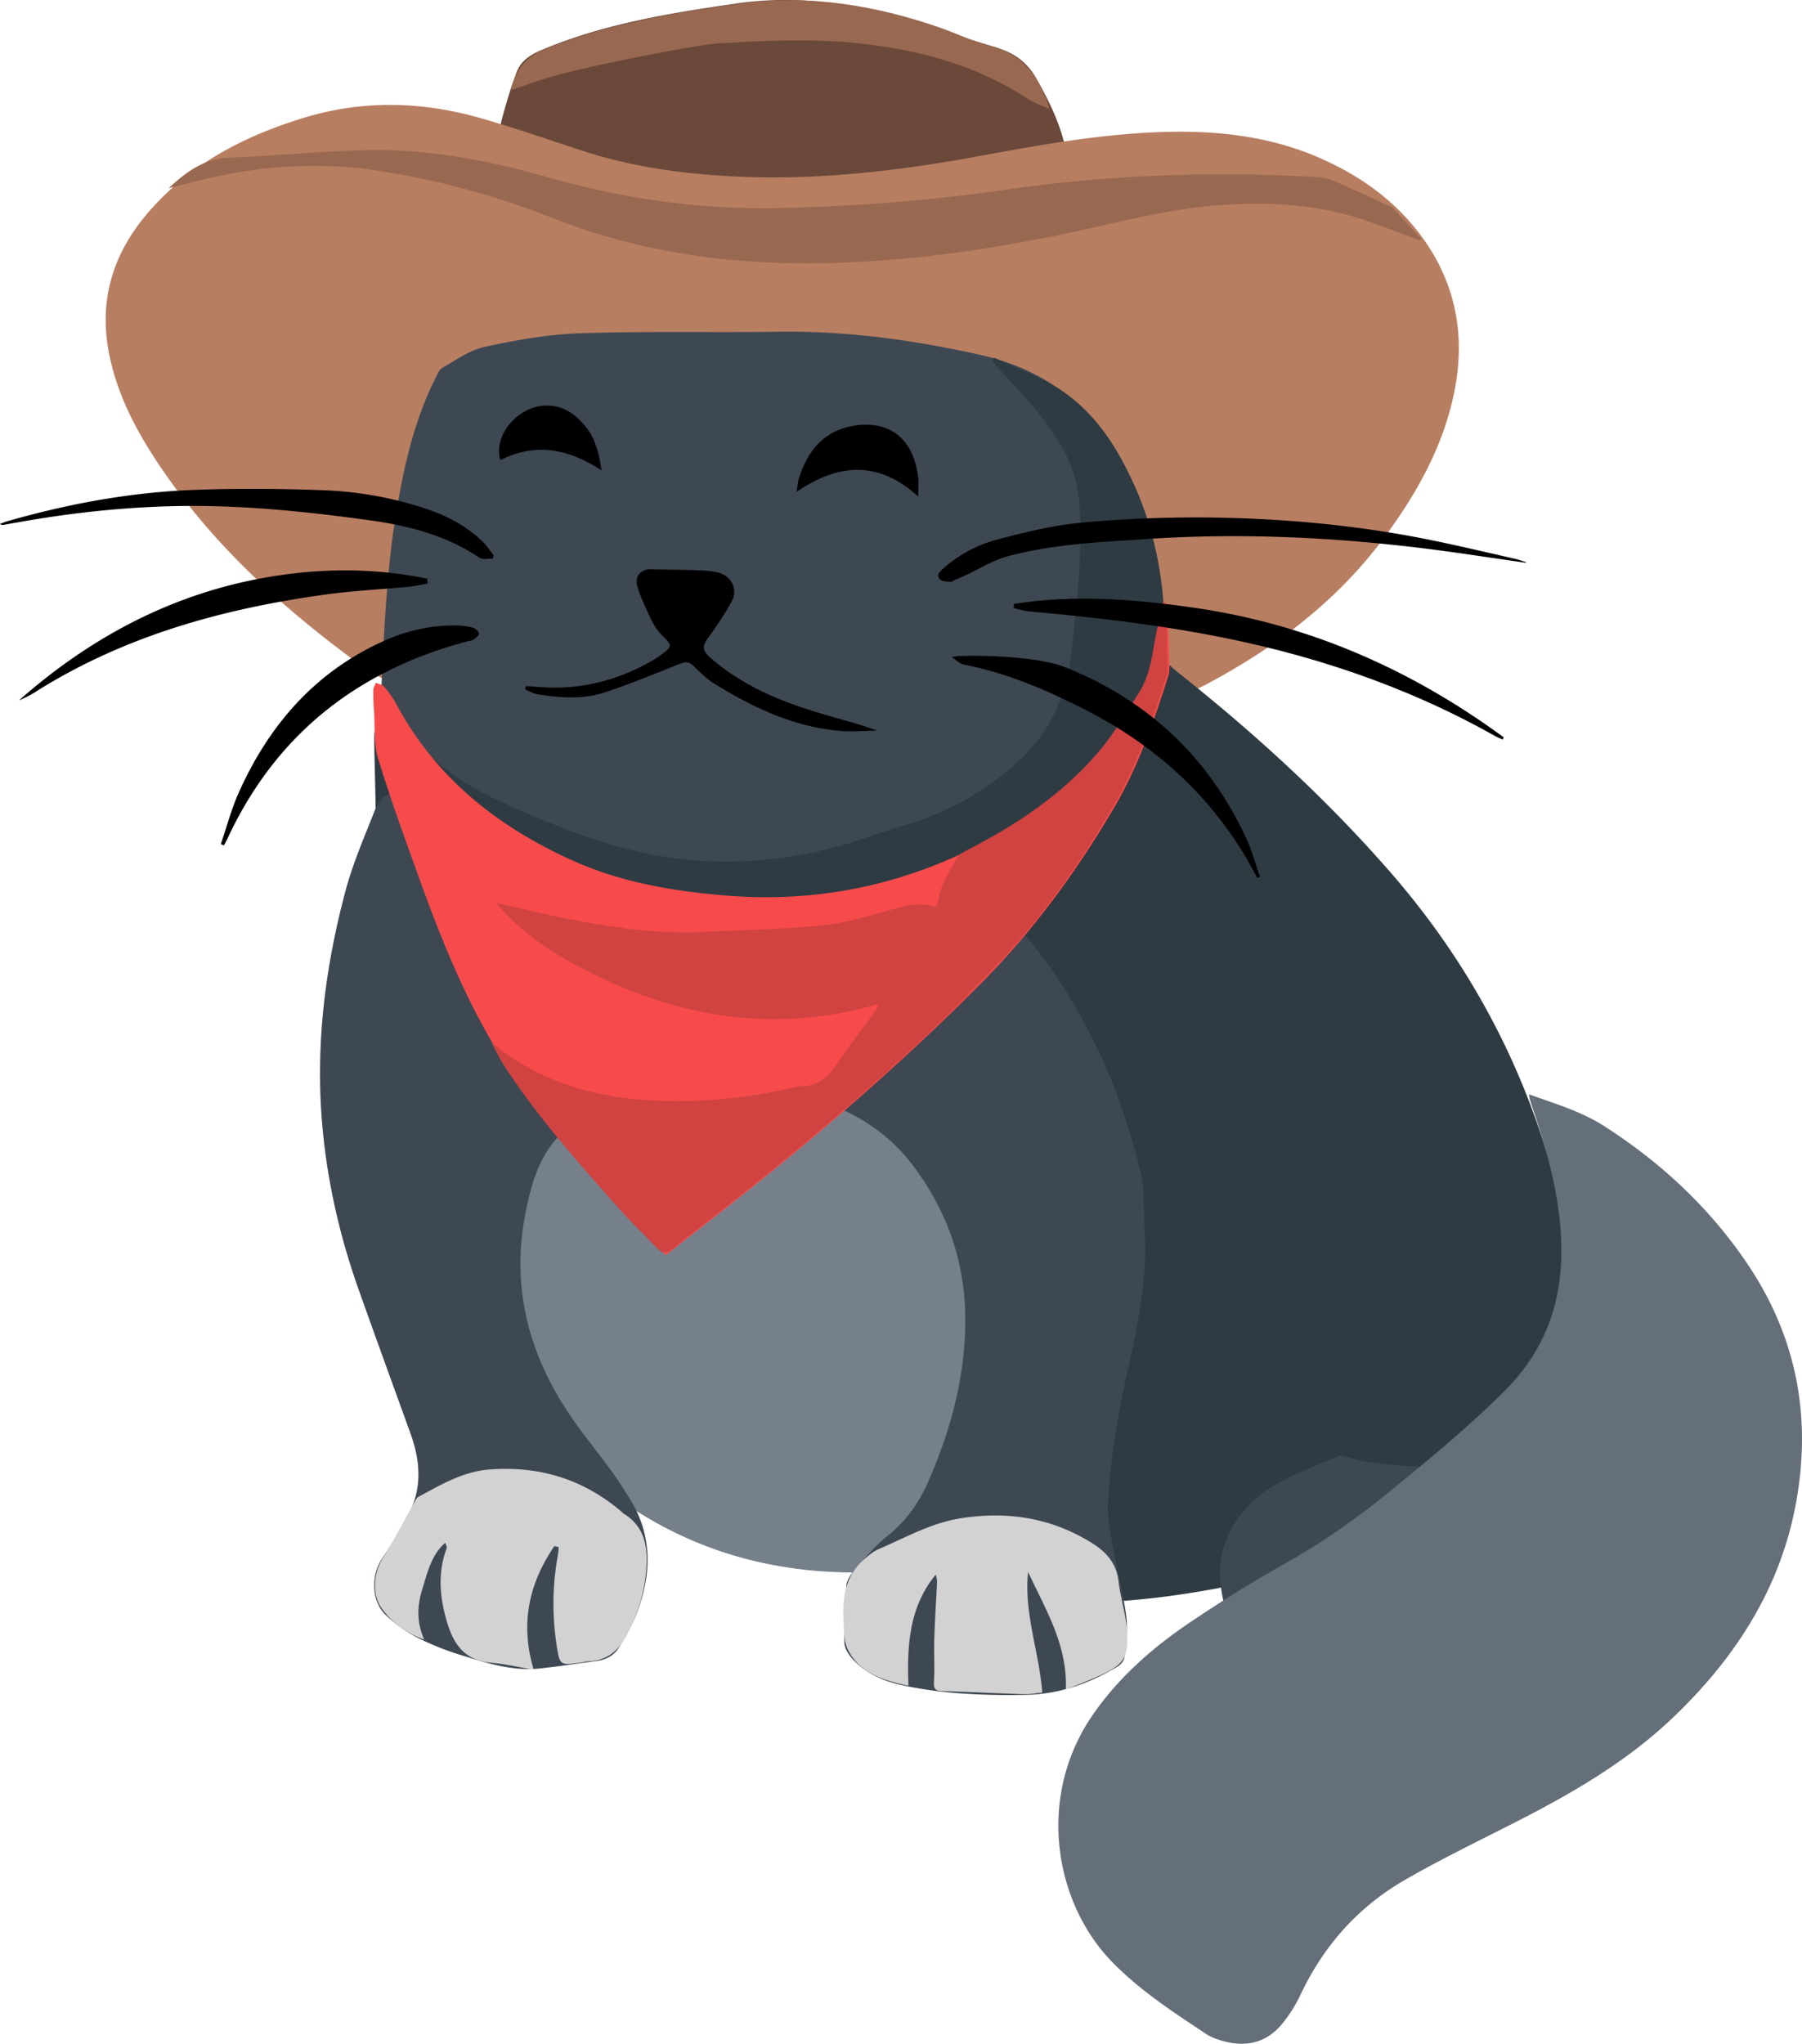 <svg xmlns="http://www.w3.org/2000/svg" viewBox="0 0 1738.22 1970.92"><defs><style>.cls-1{fill:#6a493a;}.cls-2{fill:#996850;}.cls-3{fill:#b87e61;}.cls-4{fill:#3e4852;}.cls-5{fill:#2e3b43;}.cls-6{fill:#75808b;}.cls-7{fill:#d2d2d2;}.cls-8{fill:#656f79;}.cls-9{fill:#f74b4b;}.cls-10{fill:#d04341;}</style></defs><g id="Layer_2" data-name="Layer 2"><g id="Layer_1-2" data-name="Layer 1"><path id="Layer" class="cls-1" d="M485.2,160.23c1-8,1.8-14,2.3-20a21.32,21.32,0,0,0-.8-6.1c-1.2-5.5-4.5-11.4-3.3-16.3a493.83,493.83,0,0,1,14.7-47.6c3.8-10.6,12.1-16.7,22.7-21.3,61-26,125.9-36.4,190.7-45.7,66.4-9.5,131.2,2.9,194.3,24.9,18.9,6.6,38.1,12.4,57.3,18.4,15.8,5,28,14.1,36.3,28.7,16.9,29.5,30.7,60,31.9,94.6.3,8.5-2.9,17.1-5.2,29.2,6.9,9.9,16.2,23.4,26.1,37.7-14.9,6.3-28.7,5.1-41.1-3.8-6.4-4.6-10.8-12-16.3-18-2-2.2-4.1-5-6.7-5.6-23.3-5.6-46.7-10.9-70.1-16.2-1.9-.4-3.8-.7-6.2-1.1-.2,2.3-.5,4.2-.5,6.1,0,28.9-18.7,51.5-47.5,52.9-22.7,1.1-45.9.3-68.3-3.4-42-6.9-83.8-15.6-125.3-25.5-15.6-3.7-30.6-11.7-44.7-19.9-8.7-5.1-15.9-13.5-22-21.8-4.1-5.6-7.8-9.7-14.7-11.2-7.1-1.5-15.6-7.4-20.5-5.1-5.7,2.6-8.3,12.1-11.9,18.8-6,11.2-11.1,23-17.8,33.8-10.1,16.3-28.4,24-46,20.4s-31.7-16.6-33.5-34.9c-1-10.5,2.4-21.6,4.6-32.2.4-1.8,3.9-3.5,6.2-4.4C475.5,163.33,481.3,161.53,485.2,160.23Z"/><path id="Layer-2" data-name="Layer" class="cls-2" d="M492.2,87.13c5.6-19.6,14.4-32.2,33.1-39.7,61.3-24.5,125.6-35.5,190.2-44.2,65.1-8.8,130.1,2.1,191.7,23.6,15.7,5.5,29.8,12.6,46,16.7,24.6,6.2,41.9,20.2,52.2,43.2,2.5,5.6,5.4,11.1,6.7,18.5-7.2-3.4-14.9-6.1-21.5-10.4-49.3-32.2-104.1-46.7-161.9-53-45.3-4.9-90.4-2.7-135.6,0-22,1.3-137.2,23.7-172.2,35.5C511.8,80.43,502.8,83.53,492.2,87.13Z"/><path id="Layer-3" data-name="Layer" class="cls-3" d="M672.4,581.13c17.9,3.8,35.7,7.8,53.6,11.5,46.3,9.8,92.8,17.3,140.3,17.8,31.4.3,62.8,2.2,94.1.9a346.4,346.4,0,0,0,46.3-5.7c2.6-.5,6.3-.4,3.4-5-8.4-13.3-9.1-27.7-5.5-42.5.1-.4-.3-1-.6-1.7-6.2,1.9-12.2,4.1-18.5,5.6-39.3,9.2-73.4-15.9-75.8-56.3-1.6-26.6,5-51.4,17.4-75,7.8-14.9,7.1-15-10.2-16.2-23.4-1.7-46.8-3.9-70.2-5.9-4.5-.4-9-.6-14.8-1,6,6.8,11.5,12.4,14.8,19.6,12.1,26.4.8,55.9-26.4,69.1-15,7.3-31.2,10-47.6,11.6-34.8,3.2-69.5.6-104.1-3.8-47-6-92.6-18.1-138-31.3-2-.6-4-2.5-6.8-.3,3.5,5.7,9.6,8.5,14.4,12.6,6.5,5.5,13.4,10.5,18.8,17.1,15.4,18.8,17.2,42.6,4.6,60.5-13.2,18.6-36,25.3-59,17.2-12.9-4.6-24.9-10.9-36.5-17.9-6.1-3.7-12.7-5.6-21.5-8,10.5,12.2,19.9,22.7,28.7,33.6,16.4,20.3,16.9,44.7,1.4,63-10.1,12-23.3,17.3-39.1,16.2-10.7-.7-21.3,2.6-32.1.3-23.6-4.9-43.8-16.9-62.7-30.9-70.7-52.3-135-111.2-184.9-184.3-22.9-33.6-42.1-69-50.4-109.5-10.4-50.7,2.3-95.4,35-134.6,40-48,92.8-75.8,151.5-93.9,58-17.9,115.8-16.3,173.8.6,32.3,9.4,64.1,20.4,96.1,30.9,45,14.7,91.3,21.5,138.3,24.3,81.5,4.9,162-4.1,242.1-18.8,52.3-9.6,104.7-19.2,157.7-22.6,61.2-4,121.7.1,178.6,26.5,36.6,16.9,68.3,40.2,92.4,72.8,33,44.7,42.7,94.9,32.1,148.9-10.1,51.6-34.8,96.5-65.4,138.5-46.1,63.4-106.8,109.4-175.4,145.6-15.4,8.1-32,12.9-49.9,9.2-1.4-.3-3.1,0-4.1-.8-11-7.8-22.2-3.2-33.3-.4-32.8,8-66.1,12.5-99.7,14.8-50.8,3.4-99.6-6.1-147.6-22-49.6-16.5-97.4-36.6-140.7-66.4-5.3-3.6-10.4-7.6-15.6-11.3A12.38,12.38,0,0,0,672.4,581.13Z"/><path id="Layer-4" data-name="Layer" class="cls-2" d="M162.8,181.43c17.6-16.5,34.7-28.5,58.3-29.4,45.8-1.8,91.4-6.6,137.2-7.2,58.7-.8,115.9,10.6,172.1,26.6,72.4,20.5,145.9,30.9,221.2,29.2,72.2-1.6,144.2-6.9,215.6-17.3,101.5-14.8,203.3-18.5,305.6-12.4,5.7.3,11.5,2.6,16.8,4.9,16.1,6.9,32,14.3,47.9,21.6,2,.9,4.6,1.5,6,3,9.2,9.8,18.2,19.9,27.3,29.8-.5.5-.9,1-1.4,1.6-15.1-5.7-30.3-11.4-45.5-16.9-48.5-17.9-98.7-20.9-149.7-16.9-49.3,3.8-96.8,16.9-145,27-74.9,15.7-150.3,26.5-227,28.6-92.3,2.5-181.8-9-268.6-43.2A776.28,776.28,0,0,0,360.2,164c-56.6-8.1-112.3-3.6-167.5,9.9C183.5,176.13,174.1,178.53,162.8,181.43Z"/><path id="Layer-5" data-name="Layer" class="cls-4" d="M704,883.73H658.1c-6.1-.7-12.2-1.5-18.4-2-31.6-2.4-62-8.8-89.9-24.8-64.1-36.7-117.6-85.8-168.1-138.9-12.2-12.8-15.4-25.1-14.5-42.1,3.2-60.5,5-121,14.9-180.9,7.4-44.8,17.2-88.9,37.7-129.9,1.9-3.7,3.7-8.6,6.9-10.4,13.2-7.5,26.4-17.1,40.8-20.2,30-6.5,60.7-12.1,91.3-13.1,63.9-2.2,127.9-.6,191.8-1.5,65.8-1,130.2,7.9,194.2,22.1,57.3,12.7,100.9,42.7,131.4,93.3,16.4,27.1,26,56.4,34.5,86.3,10.4,36.6,10.4,74.4,11,112a16.79,16.79,0,0,1-1.9,7.2c-20.7,42.3-47.2,80.5-81.7,112.6-14,13.1-29.6,24.6-45.3,35.7-39,27.5-77.7,55.2-125.7,66.6-37.1,8.8-73.6,20.1-111.8,23.5Z"/><path id="Layer-6" data-name="Layer" class="cls-5" d="M958.8,344.93c15.5,7,31.3,13.6,46.6,21,44.6,21.6,70.2,60.3,89.4,103.4,23.3,52.3,30.7,108.2,28.4,165.1-.4,10.7-7.2,21.9-13.4,31.5-20.3,31.6-39.9,64.3-69.3,88.6-25.7,21.2-53,40.5-80.3,59.6-13.1,9.2-27.5,16.8-42,23.6-55.1,25.8-113.3,39.7-174.1,42.8-39.1,2-78,2.6-117-2-24.3-2.8-47.9-8.5-69.9-19.5-28.7-14.3-57.8-29.1-80.2-51.9-31.8-32.2-70.4-57.3-98.1-93.8-5.8-7.6-13.1-14.6-10.3-25.6a22.08,22.08,0,0,1,1-2.4c9.6,8.9,19.8,17,28.4,26.7,23.5,26.6,51.9,45.9,84,60.5,45.4,20.7,91.3,40,140.3,50.2,75.1,15.7,148.5,8.1,220.5-17.4,10.1-3.6,20.4-6.7,30.7-9.7a277.41,277.41,0,0,0,108.6-61.2c31.3-28.4,47.3-65.3,51.7-107.6,4.8-46.2,10.5-92.2,7.5-138.8a128,128,0,0,0-15.5-54.1c-13.8-25.4-32.7-46.8-52.4-67.5-5.6-5.9-10.9-12.2-16.3-18.3A32.39,32.39,0,0,1,958.8,344.93Z"/><path id="Layer-7" data-name="Layer" class="cls-5" d="M361.4,705.43c15.7,14.2,30.2,27.6,45,40.6,43.7,38.7,90.6,72.5,144.6,95.4,29.5,12.5,61.1,13.4,92.6,13.8,74.7,1,146.9-13.1,217.4-36.6,25.1-8.4,46.5-23.4,67.9-38.1q35.7-24.45,69.6-51.4c8.2-6.5,14.3-15.8,21-24.2a176.58,176.58,0,0,0,14.6-20.8c10.6-17.9,21-36.1,31-54.4,2.4-4.4,4.7-6.2,9.7-5.7,9,1,18.1,1.4,27.1,1.9,7.9.4,14.1,2.8,19.9,9.1,7.7,8.5,17.2,15.5,26.2,22.8,68.7,55.3,133.4,115,191.5,181.4q130.05,148.35,170.3,341.8c8.8,42.2,12.6,85,13.2,128.2.2,11.2,1.8,22.4,3.4,33.5,2.6,18.4-2.5,34.6-14.9,47.7-8.1,8.5-17.7,15.8-27.5,22.4-72.8,48.6-152.2,82.2-237,103-53.5,13.1-107.5,23.8-162.6,27.9-54.1,4-108,2.2-162-.7-1.4-.1-2.8-.4-4.6-.7.4-1.3.4-2.4,1-3.2,4.2-6.3,5.9-13,1.8-19.9-4.4-7.3-11.6-9.9-19.7-9.1-8.4.8-16.7,2.9-25.2,3.7-93.6,8.5-182.2-5.8-262.7-57.6a70.36,70.36,0,0,0-16.8-8.1c-3.6-1.1-9.1-1-11.6,1.1s-3.7,7.8-2.9,11.3c1.2,5.3,4.1,10.5,7.1,15.1,2.7,4.2,6.5,7.7,10.8,12.6-2.8-.6-4.6-.6-6.1-1.3-28.3-12.1-56.7-24.2-84.9-36.7-5-2.2-9.7-6-13.6-9.9-50.5-50.8-82.7-110.7-90.1-182.8-.4-3.8-2.2-7.6-4-11-10.4-19.5-23.3-38-30.8-58.5-7.5-20.7-11.2-43.1-13.9-65.1-5.8-47.7-1.4-95.6,2.1-143.2,6.2-82.6,5.1-165.2,3-247.8-.2-7.1-.3-14.1-.3-21.2A31.46,31.46,0,0,1,361.4,705.43Z"/><path id="Layer-8" data-name="Layer" class="cls-6" d="M915.4,1543c1.5-2.2,2.2-3.4,3-4.5,8.5-13.2,1.9-27-13.8-28-6.4-.4-12.9,1.3-19.3,2-96.3,11.8-187.2-2.6-270.6-54.9a90.27,90.27,0,0,0-18.1-9.1c-3.5-1.2-9.5-1.5-11.6.6-2.6,2.5-4.2,8.9-2.7,12,4,8.2,9.7,15.6,14.9,23.2,1,1.5,2.5,2.8,3.1,5.4-8.1-3-16.4-5.7-24.4-9.1-19.8-8.4-39.8-16.5-59-26.1-10.4-5.2-19.7-13-28.5-20.7-4.2-3.6-7.4-9.4-9-14.9-20.1-68.2-28.1-137.7-22.4-208.9,3.6-44.3,11.2-87.5,29.8-128.2,14.6-32.2,33.1-61.4,63.8-80.7,27-17,56-26.9,88.5-23.1,3.1.4,7.3-1.2,9.6-3.3C702.3,925,777.5,923,833,970.53c7.9,6.8,15.7,14.1,22.1,22.3,44.4,57.5,85.7,117.1,112.6,185,47.4,119.5,43.9,238-11.5,354.6-4.3,9-9.1,14-19.8,11.8C930.1,1543,923.2,1543.43,915.4,1543Z"/><g id="Layer-9" data-name="Layer"><g id="Layer-10" data-name="Layer"><path id="Layer-11" data-name="Layer" class="cls-4" d="M1104,1187.53c3.2,46.8-6.8,91.9-16.9,136.9-9.3,41.2-16,82.7-18.3,124.8-.7,12,1.3,24.3,3.4,36.2,4.3,24.2,10.7,48,14.1,72.3,1.8,13.1-.3,26.9-1.6,40.3-.3,3.2-3.5,7.2-6.5,9-27.8,16.8-57.4,27.1-90.4,27.5-40.6.5-80.8-1-120.6-10.1-16.4-3.8-31.1-10.8-43-22.6-4.6-4.6-9.4-11.4-9.7-17.3a467.21,467.21,0,0,1,1.9-55.5c.5-5.4,4.5-11.1,8.3-15.4,9.7-11,19.1-22.7,30.5-31.7,18.2-14.3,31.1-32.4,40.1-52.9,22-50.2,36.1-102.5,35.8-157.8-.3-55.7-18.3-105.6-52.2-149.5-16.1-20.9-36.7-36.9-60.2-48.8-6-3.1-12.5-6.6-18.9-7.2-16.6-1.5-28.9-10.8-42.4-19-54.3-32.8-109.3-29.6-162.3,2.4-20.1,12.1-38,28.6-54.7,45.2-20.6,20.5-28.2,48.3-33.6,75.9-13.4,68.8,2,132.1,40.1,190.1,13.3,20.3,29,39.1,43.3,58.8,6.3,8.7,12.1,17.8,17.7,26.9,21.3,34.5,20.6,70.9,7.2,107.5-4.5,12.3-11.2,23.9-18,35.2-4.5,7.4-12.1,11.8-21.1,13-18.5,2.5-36.9,5.3-55.4,7.3-26,2.7-50.5-5-74.8-12.6a269.24,269.24,0,0,1-43.3-17.2,136.39,136.39,0,0,1-30.1-21.5c-14.3-13.3-14.8-38.4-3.8-54.8a406.91,406.91,0,0,0,26.4-44.5c12.4-24.8,10.2-50.4,1-75.9-16.7-46.3-33.6-92.5-50-138.8-19.2-54.1-31.6-109.7-35.8-167.1-5.4-74,4.1-146.4,23.1-217.6,7-26.3,18.1-51.7,28.1-77.2,6.1-15.6,18.7-21.5,31.5-16.4,7.9,3.1,12.9,8.6,14.5,17.4.5,2.7,2.8,6.3,5.2,7.3,49.4,19.7,85.5,70.6,138.7,78.7,45.1,6.9,110.7,47.1,156.3,47.6,45.3.5,100.8-5,146.1-5.1,14.4,0,17.9-40,32.3-39.1,6.8.4,6.9-18.5,13.6-18.9,23.3-1.5,44.3,3.2,61.1,20.5,13.1,13.6,27.5,26.3,39,41.2,49.8,64.7,82.2,137.9,100.8,217C1104.5,1149.63,1102.9,1168.83,1104,1187.53Z"/><path id="Layer-12" data-name="Layer" class="cls-4" d="M1176.9,1512.83c1.1-28.2,17.7-59.2,50.5-79.3,19.3-11.9,41.3-19.6,62.2-28.9a11.07,11.07,0,0,1,7.4-.4c26.9,9.3,55.2,8.6,83,10.9,8.5.7,17,.9,25.4.9,7,0,9.2,3.4,8.8,10.1-1.4,24.2-17.6,42.8-41.8,46.6a31.15,31.15,0,0,0-16.8,8.3c-6.1,5.5-14.4,8.6-21.6,12.9-9.2,5.4-18.8,10.3-27.3,16.6s-11.2,15.3-8.2,25.8c1.6,5.7,3.3,11.4,4.5,17.2,4.6,21.1-5.3,38.4-24.4,45.2C1225.3,1617.73,1175.7,1581.93,1176.9,1512.83Z"/></g></g><g id="Layer-13" data-name="Layer"><g id="Layer-14" data-name="Layer"><path id="Layer-15" data-name="Layer" class="cls-7" d="M534.8,1490.93c-24.1,35.4-33.5,74-20,119.2-15.3-2.5-28.1-5.6-41.2-6.7-28.8-2.5-38.2-22-44.4-46.4-5.4-21.5-6.2-42.3,1.4-63.2.6-1.6.1-3.7-1.2-6-13.1,11.6-16.8,27.7-21.7,43.5-5.2,16.5-6.2,32.5,1.5,49.8-17.8-6.4-31-16.4-40.9-30s-7.9-34.5,1.1-48.8c10.8-17.1,20-35.3,30-53,1.2-2.1,2.4-4.9,4.3-5.9,21.6-11.6,42.7-24.3,68.2-26.3,48.4-3.7,91.1,9.3,128,41a10.08,10.08,0,0,0,1.9,1.7c19.1,11.7,22.9,29.9,21.8,50.5-1.3,24.2-8.3,46.7-19.7,67.8-7.5,13.8-18.7,23.3-35.6,23.9-3.1.1-6.1,1.1-9.2,1.5-18.8,2.4-19.2,2.4-22.1-16.6a259.32,259.32,0,0,1,1.1-87,69.91,69.91,0,0,0,.8-8C537.6,1491.63,536.2,1491.33,534.8,1490.93Z"/><path id="Layer-16" data-name="Layer" class="cls-7" d="M1005.4,1632.23c-6.9.7-12.2,1.8-17.5,1.6-26.5-.9-53.1-2.2-79.6-3.1-6.2-.2-7.8-2.4-7.4-8.9.8-13.5-.1-27.2.3-40.7.5-17.7,1.7-35.4,2.6-53.1a24.38,24.38,0,0,0-1.2-9.5c-25.6,31.1-27.8,68.2-26.3,107.1-24.8-5.2-46.8-12.1-58.3-34.5-4.3-8.5-4-19.7-4.4-29.7-1-21.8,2.3-42.5,20.1-57.8,4.2-3.6,8.6-7.5,13.6-9.6,25.9-11.1,50.7-25.3,79.1-29.8,45-7.2,87.4-.7,126.4,23.5,13.9,8.6,24.2,19.6,26.2,37.3,1.7,15.6,6.9,31,8,46.6,1.9,27.3-2.6,33.6-27.3,44.7-10.2,4.6-20.7,8.6-31.6,13,1.7-43.2-19.7-77.4-36.4-113.4C987.5,1555.43,1002.3,1592.53,1005.4,1632.23Z"/></g></g><path id="Layer-17" data-name="Layer" class="cls-8" d="M1474.9,1055.33c25.6,9.2,50.5,16.5,72.6,30.7,54.3,34.8,100.6,77.8,137,131.2,48.4,71,63.4,148.9,47.8,232.9-15.1,81.3-57.4,147.1-116,203.8-46.8,45.4-102.4,77-160,106.1-33.8,17.1-67.9,33.8-100.8,52.7-44.9,25.8-78.1,62.9-100.5,109.8a137.85,137.85,0,0,1-18.9,30c-15.6,18.3-36,22.1-58.6,15.1-4.8-1.5-9.8-3.3-14-6.1-32-21.3-64.1-42-91.3-70.1-55.1-57-72.9-158.6-17.9-238,25.4-36.7,58.5-65.4,95.1-89.9,28.9-19.4,58.4-37.9,88.7-54.9,37.5-21,72.3-45.5,105.4-72.7,37.2-30.5,74.3-61,108.4-95.2,45.7-45.9,59.1-100.5,52.7-163.2-3.9-38.7-14.8-75.2-27.1-111.5-.7-2.1-1.4-4.3-2-6.5C1475.2,1058.93,1475.2,1058,1474.9,1055.33Z"/><path id="Layer-18" data-name="Layer" class="cls-9" d="M642.2,1210.43c-14.9-15.6-29.6-30.1-43.3-45.5-39.7-44.6-79.6-89.1-111.9-139.6-35.8-55.9-60.6-117-82.9-179.1-13.7-38.1-27.6-76.1-39.4-114.8-4.3-14.2-2.9-30.2-3.9-45.3-.5-6.8-.8-13.6-.7-20.3,0-2.5,1.6-5,2.4-7.4,2.7,1.2,6.1,1.7,7.8,3.6a96.18,96.18,0,0,1,11.8,16.6c38.2,71.6,97.9,118.7,170.6,151.4,46.6,20.9,95.8,29.2,146.3,33.5,76.1,6.4,149.1-5.3,218.7-35.8,56-24.6,106.5-58,146.3-105.2,14.3-16.9,25.6-36.6,37.4-55.5,12-19.2,12.5-42,17.7-63.3,1.8-7.2,2.9-14.6,4.4-21.9.8,0,1.6.1,2.3.1.3,2.6.7,5.3.8,7.9.5,18.4,1,36.8,1.4,55.1a22.47,22.47,0,0,1-.7,5.8c-14.1,44.8-29.6,89.4-53.6,129.8-35.6,60.3-76.8,116.7-126.3,166.7-79.8,80.6-165.7,154.2-255,224C676,1184,659.7,1196.73,642.2,1210.43Z"/><path id="Layer-19" data-name="Layer" class="cls-10" d="M846.4,968.53c-105.2,30.1-203.4,10.9-296.7-41.1-26.7-14.9-51.1-32.7-71.1-56.8,21.2,4.8,42.2,10,63.5,14.3,45,8.9,90.2,16.2,136.4,13.8,38.4-2,76.9-2.6,115.1-6.4,22.3-2.3,44.2-8.9,65.9-15.1,14.2-4,27.8-7.6,42.9-2.5,1-2.1,2.4-4,2.7-6,1.8-15.4,10.8-27.8,17.8-40.9,1.9-3.5,6.4-6.2,10.2-8.1,47.7-24.5,92-53.9,126.9-95.1,14.7-17.3,26.4-37.4,38.7-56.7,12.5-19.6,13-43,18.3-64.9,1.8-7.2,2.9-14.6,4.4-21.9.9.1,1.7.1,2.6.2.3,2.9.8,5.8.9,8.8.5,17.8.9,35.6,1.3,53.5a20.85,20.85,0,0,1-.7,7.5c-14,44.3-29.2,88.3-52.8,128.3-31.1,52.7-65.8,103-108,147.7-82.6,87.5-173.8,165.4-268.2,239.7-16,12.6-32.4,24.7-48,37.8-6.4,5.4-10.7,3.2-15.1-1.4-13.4-13.8-27.2-27.3-39.9-41.7-36.6-41.3-73.2-82.7-103.9-128.8a179.1,179.1,0,0,1-15-26.9c7.1,5.2,13.9,10.8,21.3,15.5,39.6,25.5,83.5,36.8,130,39.7,48.4,3,96-2,143.1-13.2a11.08,11.08,0,0,1,2.5-.5c17.7.8,28.1-9.4,37.1-23.2,10.2-15.6,21.9-30.2,32.9-45.3,1.9-2.7,3.6-5.5,5.4-8.3A19.45,19.45,0,0,0,846.4,968.53Z"/><g id="Layer-20" data-name="Layer"><path id="Layer-21" data-name="Layer" d="M507.3,661.63c3.8.2,7.7.4,11.5.8,40.8,3.5,78.5-6.3,113.5-27.2,1-.6,1.9-1.2,2.8-1.8,14.8-10.9,13.9-10,1.6-22.9-6.9-7.2-10.5-17.7-15-27a117.47,117.47,0,0,1-6.9-18.2c-2.8-9.6,3.4-16.7,13.4-16.4,15,.5,29.9.4,44.9,1,7,.3,14.3.6,20.9,2.6,12.4,3.8,17.9,16.6,11.6,27.9a329.66,329.66,0,0,1-22.1,34c-6,8.1-6.3,12.8,1.3,19.5,31.1,27.3,68.3,42.7,107.4,54.2,17.8,5.3,35.9,9.9,54,16.4-11.5.2-23,1.3-34.4.4-45.5-3.5-85.5-22.5-123.5-46.1-7.3-4.6-13.5-11.1-19.8-17.1-4.2-3.9-7.9-3.5-12.9-1.5-23.6,9.4-47.1,19.1-71.2,27.2-21.6,7.3-44.1,5.7-66.3,2-4.1-.7-7.9-3.1-11.8-4.7C506.6,663.73,507,662.73,507.3,661.63Z"/><path id="Layer-22" data-name="Layer" d="M1471.8,542.73c-35.8-5.1-71.6-10.8-107.5-15-85.4-10-170.9-13.7-256.7-8-45.5,3-90.9,4.8-135.1,16.6-17.4,4.6-33.9,16.3-50.8,22.6-1.6.6-3.1,2.2-4.6,2.1-3.5-.2-7.8-.1-10.1-2.1-3.9-3.3-1.4-6.8,1.9-9.8a127.05,127.05,0,0,1,53.3-28.9c26.7-7,53.9-13.8,81.3-16.2a1198.08,1198.08,0,0,1,127.1-4.9c68.2,1,136.1,7.2,203.2,20.4,29.4,5.8,58.6,12.8,87.8,19.4,3.5.8,7,2.2,10.4,3.2A1.42,1.42,0,0,1,1471.8,542.73Z"/><path id="Layer-23" data-name="Layer" d="M978.2,582.33c57.6-9.1,115.4-4.6,172.7,3.6,111,15.9,209.8,59.3,299.6,125.1-.3.7-.6,1.5-.9,2.2-2.4-1.1-4.9-2-7.2-3.3-88-49.6-182.3-80.5-281.5-98.7-56.1-10.3-112.5-16.6-169.1-21.7-4.7-.4-9.4-2.1-14.1-3.2C977.9,585,978,583.63,978.2,582.33Z"/><path id="Layer-24" data-name="Layer" d="M1212.8,846.53c-4.4-7.8-8.5-15.7-13.1-23.2-37.1-60.8-88.5-105.9-151.7-138.3-37.7-19.3-76.2-35.9-118-44.1-4.3-.8-8-4.8-11.9-7.3,4.3-2.2,78.4-2.6,109.1,9.7,80.3,32,139.2,87.3,175.4,166.1,5.3,11.6,8.6,24.1,12.8,36.2C1214.6,845.83,1213.7,846.23,1212.8,846.53Z"/><path id="Layer-25" data-name="Layer" d="M475.1,538.73c-4.2-.2-9.5,1.2-12.5-.8C431,516.63,395,507.13,358.3,502c-45.6-6.4-91.6-11.5-137.6-13.4-68.5-2.8-136.8,3.1-204.4,15.3-4.5.8-8.9,1.5-13.4,2.3a3.52,3.52,0,0,1-2.9-1c2.3-.8,4.5-1.8,6.9-2.5,59.3-17,119.6-28.1,181.2-30.3,42.3-1.6,84.8-1.2,127.1.5a352.49,352.49,0,0,1,94.1,17.2c21.5,7,41.3,17.2,57.4,33.4,3.6,3.6,6.4,8.2,9.6,12.3A12.61,12.61,0,0,0,475.1,538.73Z"/><path id="Layer-26" data-name="Layer" d="M412.5,562.83c-6.4,1.1-12.8,2.5-19.3,3.1-25.9,2.5-51.9,3.7-77.7,7.2-98.7,13.5-193.4,39.3-278.9,92.6a106.86,106.86,0,0,1-18.3,9.7c67.1-59.2,143.7-100.7,232-117.4,53.7-10.1,108-11.2,161.8.1C412.3,559.73,412.4,561.23,412.5,562.83Z"/><path id="Layer-27" data-name="Layer" d="M213,814c5.7-16.5,10.1-33.5,17.2-49.4,29.3-65.6,73.9-116.9,140.5-146.7,22.4-10,46.2-15.3,70.9-14.7a58.61,58.61,0,0,1,15,2.3c2.3.7,5.2,3.5,5.4,5.5.1,1.8-3,4.2-5.1,5.7-1.5,1.1-3.7,1.2-5.7,1.7-105.9,28-184.6,89.4-231.4,189.5-1.2,2.5-2.5,4.9-3.7,7.3A24.48,24.48,0,0,1,213,814Z"/><path id="Layer-28" data-name="Layer" d="M885.7,478.73c-37.9-34.3-76.3-32.5-117.3-4.4,1-5.8,1.1-9.1,2-12.1,8.1-27.3,24.4-47.1,53.4-51.7,32.1-5.1,56.5,10,61.8,48.7C886.4,465.23,885.7,471.53,885.7,478.73Z"/><path id="Layer-29" data-name="Layer" d="M580.3,453.63c-32.3-21.2-64.1-26.9-97.7-9.9-7-23.8,16.8-52.2,44-52.6,17-.3,28.9,8.5,38.8,20.9C574.5,423.33,577.7,437,580.3,453.63Z"/></g></g></g></svg>